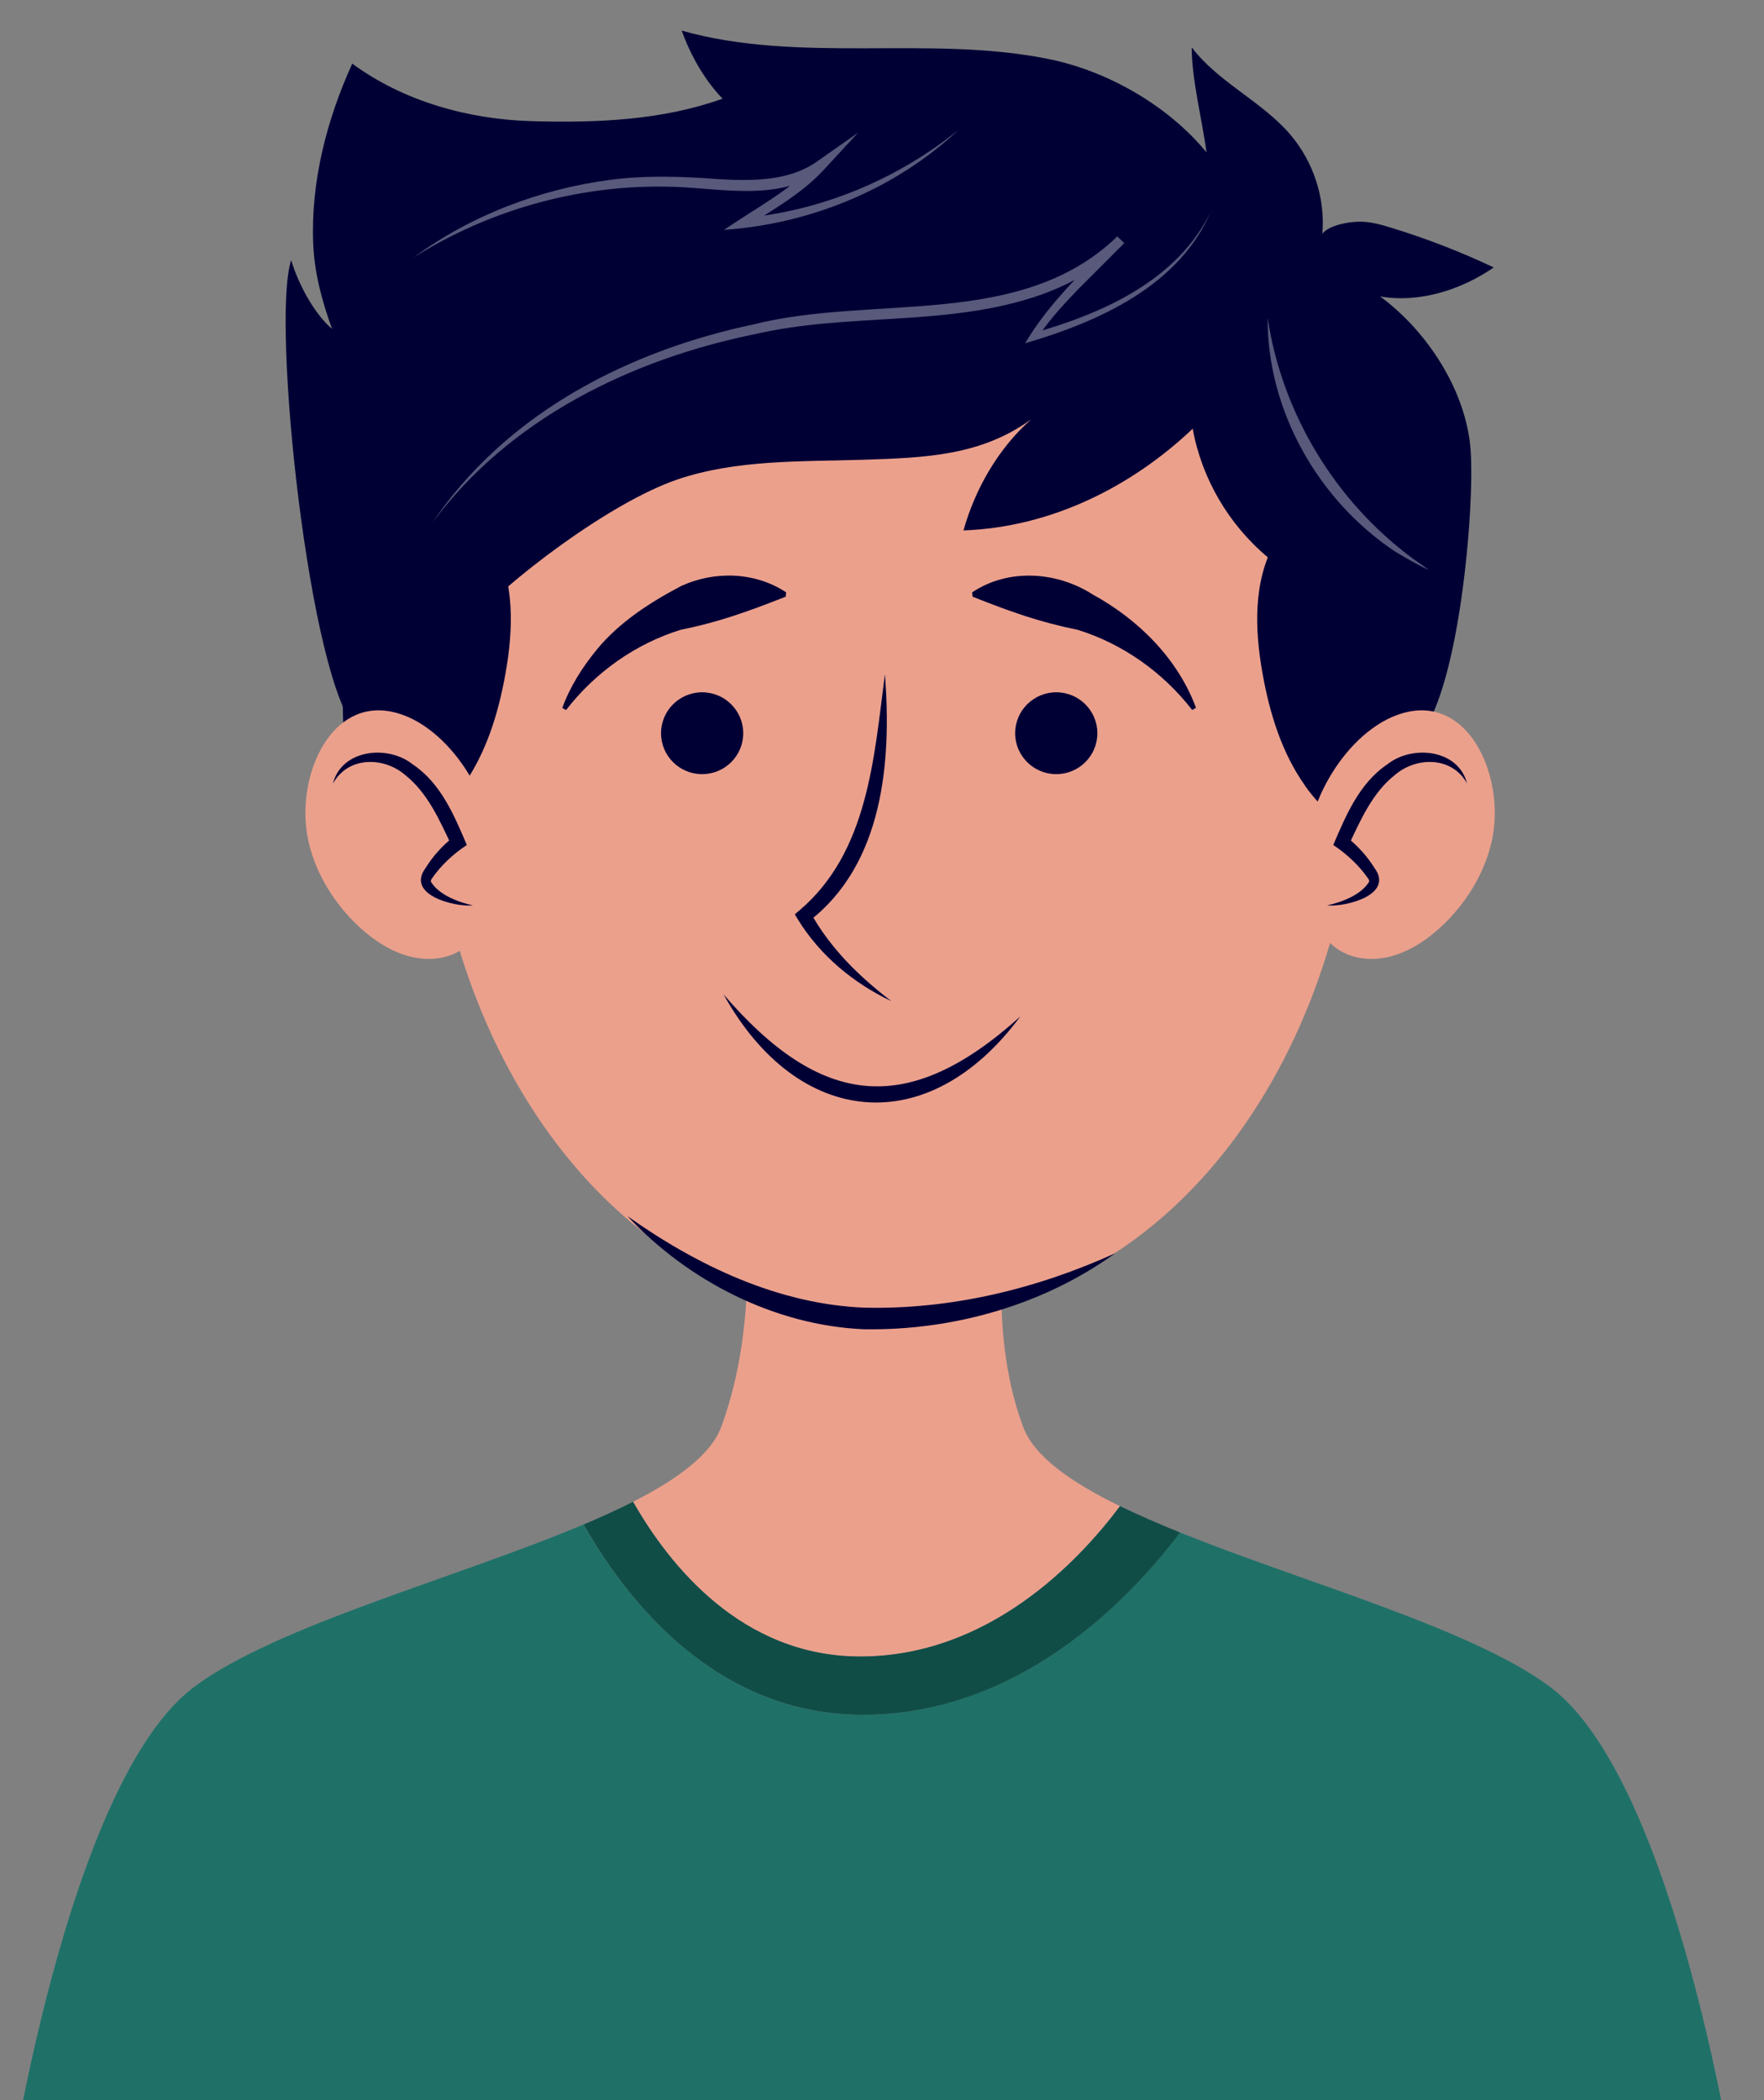 <svg width="42" height="50" viewBox="0 0 42 50" fill="none" xmlns="http://www.w3.org/2000/svg">
<rect x="0" y="0" width="42" height="50" fill="#808080" stroke="none"/>
<path d="M10.254 18.082C10.254 24.143 14.126 31.378 21.279 31.378C28.433 31.378 32.305 24.143 32.305 18.082C32.305 12.021 27.369 7.107 21.279 7.107C15.19 7.107 10.254 12.021 10.254 18.082Z" fill="#EBA08C"/>
<path d="M31.078 18.713C30.519 17.928 30.23 16.983 30.061 16.038C29.874 14.992 29.834 13.855 30.35 12.923C30.511 12.636 30.727 12.37 31.019 12.221C31.538 11.957 32.198 12.122 32.639 12.5C33.081 12.878 33.34 13.424 33.522 13.972C34.054 15.585 34.019 17.323 33.717 18.977C33.573 19.764 33.602 20.361 32.685 20.009C32.035 19.759 31.476 19.275 31.075 18.713H31.078Z" fill="#000035"/>
<path d="M11.019 18.713C11.578 17.928 11.866 16.983 12.035 16.038C12.222 14.992 12.262 13.855 11.746 12.923C11.586 12.636 11.369 12.37 11.078 12.221C10.559 11.957 9.898 12.122 9.457 12.5C9.016 12.878 8.756 13.424 8.574 13.972C8.042 15.585 8.077 17.323 8.379 18.977C8.524 19.764 8.494 20.361 9.411 20.009C10.061 19.759 10.62 19.275 11.021 18.713H11.019Z" fill="#000035"/>
<path d="M24.17 17.457C24.17 17.994 24.609 18.431 25.149 18.431C25.689 18.431 26.128 17.994 26.128 17.457C26.128 16.919 25.689 16.482 25.149 16.482C24.609 16.482 24.17 16.919 24.17 17.457Z" fill="#000035"/>
<path d="M28.476 16.852C28.045 15.686 27.109 14.752 26.021 14.156C25.168 13.607 24.015 13.522 23.146 14.103L23.157 14.206C24.063 14.566 24.759 14.813 25.657 14.994C26.732 15.327 27.689 16.006 28.385 16.903L28.476 16.852Z" fill="#000035"/>
<path d="M16.717 18.431C16.177 18.431 15.739 17.995 15.739 17.457C15.739 16.919 16.177 16.482 16.717 16.482C17.258 16.482 17.696 16.919 17.696 17.457C17.696 17.995 17.258 18.431 16.717 18.431Z" fill="#000035"/>
<path d="M13.479 16.903C14.177 16.003 15.132 15.327 16.207 14.994C17.105 14.813 17.798 14.563 18.707 14.206L18.718 14.103C17.974 13.61 17.009 13.589 16.22 13.951C15.479 14.339 14.744 14.816 14.214 15.46C13.864 15.886 13.57 16.352 13.388 16.855L13.479 16.906V16.903Z" fill="#000035"/>
<path d="M24.291 24.202C21.611 26.619 19.539 26.363 17.228 23.675C18.988 26.85 22.101 27.159 24.291 24.202Z" fill="#000035"/>
<path d="M20.483 39.438C17.661 39.438 15.934 37.264 15.073 35.754C16.145 35.209 16.929 34.626 17.172 33.971C18.092 31.495 17.723 28.695 17.723 28.695L20.766 28.903L24.026 28.695C24.026 28.695 23.44 31.493 24.36 33.971C24.619 34.668 25.486 35.283 26.665 35.858C25.673 37.184 23.534 39.438 20.48 39.438H20.483Z" fill="#EBA08C"/>
<path d="M4.625 40.16C6.582 38.699 10.861 37.575 13.893 36.295C14.95 38.15 17.076 40.825 20.541 40.825C24.248 40.825 26.855 38.121 28.096 36.486C31.088 37.69 35.044 38.773 36.905 40.16C39.932 42.42 41.339 52 41.339 52H0.191C0.191 52 1.598 42.42 4.625 40.16Z" fill="#1F7168"/>
<path d="M20.544 40.825C17.076 40.825 14.952 38.153 13.896 36.295C14.316 36.119 14.709 35.938 15.073 35.754C15.934 37.266 17.661 39.438 20.483 39.438C23.537 39.438 25.676 37.184 26.668 35.858C27.107 36.071 27.59 36.281 28.099 36.486C26.86 38.121 24.25 40.825 20.544 40.825Z" fill="#114D47"/>
<path d="M26.564 29.832C24.689 30.686 22.641 31.181 20.587 31.133C18.536 31.053 16.605 30.135 14.939 28.953C16.378 30.492 18.434 31.554 20.568 31.647C22.691 31.682 24.849 31.072 26.564 29.829V29.832Z" fill="#000035"/>
<g style="mix-blend-mode:multiply" opacity="0.2">
<path d="M15.123 23.398C13.837 23.398 12.794 22.61 12.794 21.638C12.794 20.667 13.837 19.879 15.123 19.879C16.41 19.879 17.453 20.667 17.453 21.638C17.453 22.61 16.41 23.398 15.123 23.398Z" fill="#EBA08C"/>
</g>
<g style="mix-blend-mode:multiply" opacity="0.2">
<path d="M26.419 23.398C25.133 23.398 24.09 22.61 24.09 21.638C24.09 20.667 25.133 19.879 26.419 19.879C27.706 19.879 28.748 20.667 28.748 21.638C28.748 22.61 27.706 23.398 26.419 23.398Z" fill="#EBA08C"/>
</g>
<path d="M21.068 16.064C20.809 18.053 20.665 20.289 19.039 21.67L18.924 21.769L18.998 21.891C19.523 22.746 20.322 23.409 21.221 23.834C20.83 23.536 20.464 23.217 20.135 22.866C19.809 22.514 19.52 22.134 19.295 21.721L19.253 21.939C21.034 20.576 21.229 18.127 21.071 16.064H21.068Z" fill="#000035"/>
<path d="M8.492 17.355C7.376 16.285 6.448 7.645 6.933 6.194C7.096 6.74 7.467 7.456 7.906 7.831C7.668 7.174 7.483 6.492 7.457 5.795C7.398 4.336 7.778 2.848 8.387 1.515C9.609 2.412 11.15 2.845 12.679 2.885C14.209 2.928 15.765 2.864 17.204 2.35C16.773 1.903 16.439 1.31 16.231 0.729C17.635 1.126 19.116 1.152 20.576 1.15C22.036 1.147 23.512 1.115 24.943 1.4C26.374 1.685 27.815 2.518 28.727 3.628C28.628 2.891 28.371 1.871 28.374 1.126C29 1.956 30.04 2.409 30.717 3.199C31.276 3.852 31.556 4.719 31.484 5.563C31.645 5.364 32.094 5.281 32.356 5.278C32.618 5.273 32.875 5.345 33.123 5.422C33.958 5.678 34.776 5.994 35.565 6.367C34.797 6.9 33.784 7.222 32.859 7.057C33.998 7.895 34.91 9.319 35.014 10.706C35.118 12.093 34.733 16.599 33.733 17.592C32.506 17.56 31.107 14.041 30.177 13.261C29.248 12.482 28.609 11.382 28.398 10.206C26.925 11.606 24.999 12.556 22.94 12.628C23.218 11.638 23.772 10.669 24.555 9.982C23.357 10.85 22.044 10.898 20.552 10.946C19.06 10.993 17.528 10.938 16.118 11.419C14.54 11.96 12.075 13.805 10.979 15.034" fill="#000035"/>
<path d="M7.323 19.927C7.47 20.709 7.906 21.433 8.457 21.977C8.831 22.344 9.27 22.642 9.738 22.767C10.206 22.892 10.706 22.836 11.078 22.551C11.417 22.291 11.631 21.862 11.735 21.401C11.973 20.339 11.65 19.104 10.995 18.178C10.54 17.536 9.893 17.012 9.2 16.924C7.802 16.748 7.061 18.543 7.323 19.927Z" fill="#EBA08C"/>
<g style="mix-blend-mode:multiply">
<path d="M11.262 21.559C10.928 21.54 10.594 21.42 10.31 21.218C10.225 21.157 10.136 21.069 10.139 20.962C10.139 20.901 10.174 20.848 10.206 20.8C10.396 20.512 10.634 20.26 10.906 20.06C10.709 19.615 10.508 19.166 10.211 18.785C9.914 18.404 9.511 18.096 9.056 18.034C8.601 17.97 8.107 18.202 7.933 18.646C7.933 18.646 7.323 19.927 8.759 21.314C10.273 22.775 11.262 21.559 11.262 21.559Z" fill="#EBA08C"/>
</g>
<path d="M7.933 18.646C8.291 18.005 9.136 18.013 9.644 18.449C10.179 18.873 10.46 19.514 10.749 20.126L10.802 19.922C10.537 20.129 10.31 20.379 10.134 20.664C9.66 21.3 10.807 21.596 11.259 21.556C10.901 21.476 10.447 21.303 10.259 20.991C10.259 20.968 10.259 20.957 10.275 20.928C10.492 20.608 10.794 20.329 11.115 20.118C10.816 19.416 10.497 18.646 9.826 18.197C9.232 17.725 8.139 17.84 7.93 18.646H7.933Z" fill="#000035"/>
<path d="M35.538 19.927C35.391 20.709 34.955 21.433 34.404 21.977C34.03 22.344 33.591 22.642 33.123 22.767C32.655 22.892 32.155 22.836 31.784 22.551C31.444 22.291 31.23 21.862 31.126 21.401C30.888 20.339 31.211 19.104 31.866 18.178C32.321 17.536 32.968 17.012 33.661 16.924C35.059 16.748 35.8 18.543 35.538 19.927Z" fill="#EBA08C"/>
<g style="mix-blend-mode:multiply">
<path d="M31.602 21.559C31.936 21.54 32.27 21.42 32.551 21.218C32.637 21.157 32.725 21.069 32.722 20.962C32.722 20.901 32.688 20.848 32.655 20.8C32.465 20.512 32.227 20.26 31.955 20.06C32.153 19.615 32.353 19.166 32.65 18.785C32.947 18.404 33.351 18.096 33.805 18.034C34.26 17.97 34.755 18.202 34.928 18.646C34.928 18.646 35.538 19.927 34.102 21.314C32.589 22.775 31.599 21.559 31.599 21.559H31.602Z" fill="#EBA08C"/>
</g>
<path d="M34.928 18.646C34.72 17.84 33.626 17.725 33.032 18.197C32.361 18.649 32.046 19.416 31.744 20.118C32.067 20.331 32.367 20.611 32.583 20.928C32.599 20.957 32.602 20.968 32.599 20.991C32.412 21.303 31.957 21.476 31.599 21.556C32.051 21.596 33.198 21.3 32.725 20.664C32.548 20.379 32.321 20.132 32.056 19.922L32.11 20.126C32.399 19.514 32.679 18.87 33.214 18.449C33.722 18.013 34.568 18.005 34.926 18.646H34.928Z" fill="#000035"/>
<g opacity="0.35">
<path d="M28.842 5.012C28.05 6.668 26.267 7.461 24.585 7.935L24.684 8.065C24.962 7.639 25.312 7.259 25.668 6.889L26.767 5.789L26.601 5.63C24.301 7.852 20.798 7.001 17.934 7.725C15.688 8.201 13.49 9.159 11.789 10.717C11.225 11.236 10.719 11.813 10.294 12.447C12.12 9.977 15.019 8.555 17.982 7.954C20.226 7.435 22.598 7.791 24.793 7.014C25.523 6.753 26.221 6.354 26.767 5.787L26.601 5.627C25.823 6.428 24.983 7.198 24.408 8.172C26.163 7.661 28.093 6.798 28.839 5.012H28.842Z" fill="white"/>
<path d="M22.852 3.066C21.387 4.264 19.571 5.02 17.688 5.193L17.763 5.404C18.394 4.996 19.081 4.621 19.619 4.038L20.429 3.16L19.448 3.849C18.768 4.323 17.894 4.31 17.089 4.264C16.249 4.2 15.383 4.171 14.541 4.28C12.856 4.501 11.219 5.124 9.85 6.128C11.626 5.012 13.717 4.416 15.816 4.443C17.068 4.448 18.485 4.842 19.598 4.057L19.429 3.868C18.835 4.522 17.982 4.962 17.239 5.473C19.311 5.329 21.344 4.493 22.849 3.066H22.852Z" fill="white"/>
<path d="M30.182 7.568C30.169 9.766 31.38 11.904 33.204 13.123C33.434 13.264 33.779 13.464 34.025 13.573C33.899 13.48 33.773 13.392 33.645 13.304C31.792 11.936 30.524 9.844 30.182 7.568Z" fill="white"/>
</g>
</svg>
